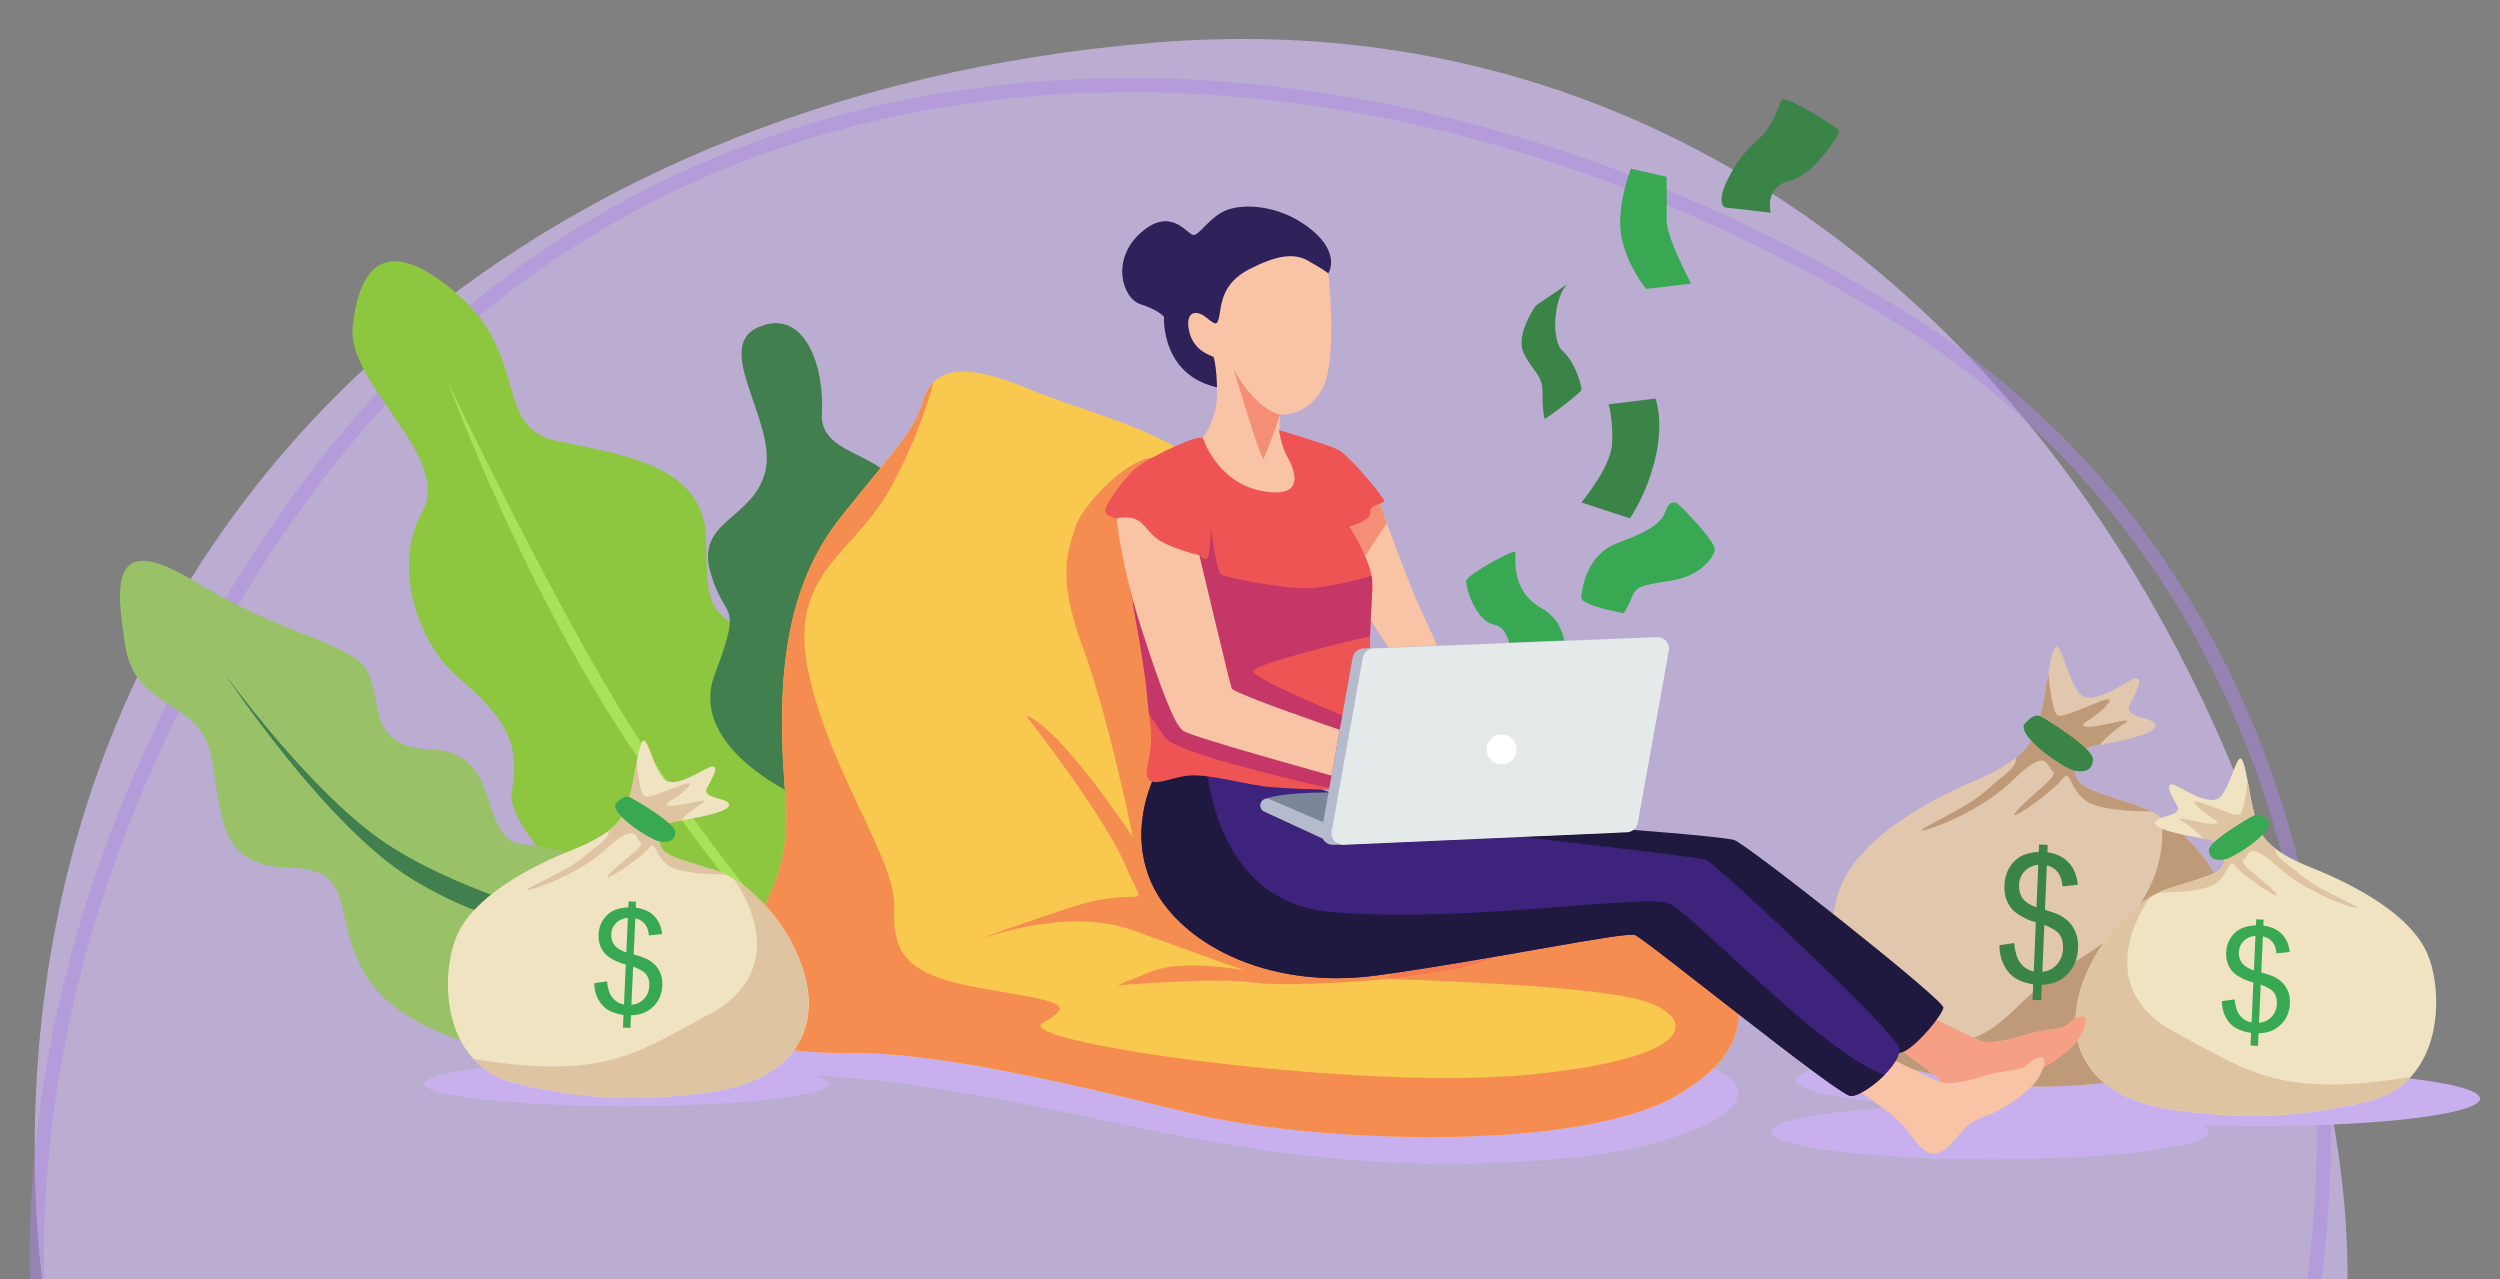 <?xml version="1.0" encoding="UTF-8"?>
<svg width="428px" height="219px" viewBox="0 0 428 219" version="1.1" xmlns="http://www.w3.org/2000/svg" xmlns:xlink="http://www.w3.org/1999/xlink">
    <rect x="0" y="0" width="428" height="219" fill="#808080" stroke="none"/>
    <title>illustrastion@1x</title>
    <g id="illustrastion" stroke="none" stroke-width="1" fill="none" fill-rule="evenodd">
        <g id="Group-21-Copy" transform="translate(-73.995, -71.005)">
            <path d="M277.086,464.617 C385.971,464.617 490.462,376.503 474.239,267.809 C458.016,159.116 381.442,69.378 271.788,78.291 C162.135,87.204 79.934,159.116 79.934,267.809 C79.934,376.503 168.202,464.617 277.086,464.617 Z" id="Oval" fill="#D3BFF3" opacity="0.705"></path>
            <path d="M269.292,84.152 C321.292,79.961 365.81,98.181 399.883,130.146 C437.154,165.113 461.935,216.502 470.399,273.008 C478.208,325.142 458.102,372.476 423.097,407.492 C385.514,445.086 330.761,468.501 274.822,468.453 C220.77,468.406 171.817,446.449 136.365,410.986 C100.913,375.523 78.962,326.555 78.916,272.487 C78.87,219.654 98.314,175.571 130.927,143.29 C165.067,109.497 213.617,88.639 269.292,84.152 Z" id="Oval" stroke="#AC88E6" stroke-width="2.431" opacity="0.484" transform="translate(275.495, 276.005) rotate(-50) translate(-275.495, -276.005) "></path>
            <g id="Group" transform="translate(94.537, 88.01)">
                <path d="M105.027,167.09 C126.601,166.117 146.189,170.071 173.412,175.859 C200.634,181.647 222.546,183.576 247.465,181.295 C272.384,179.016 290.756,168.411 263.456,163.248 C236.155,158.087 128.885,142.669 112.45,148.478 C96.014,154.287 93.363,167.617 105.027,167.09" id="Fill-5" fill="#C8B0EE"></path>
                <path d="M95.046,148.478 C95.046,148.478 65.128,127.624 67.111,118.169 C69.094,108.713 63.475,103.833 57.361,98.483 C51.245,93.132 46.453,80.012 51.741,70.662 C57.029,61.313 38.85,48.849 39.842,39.008 C40.833,29.167 45.13,22.443 57.691,33.267 C70.252,44.092 63.806,56.23 74.878,58.525 C85.952,60.822 100.165,62.626 100.33,75.255 C100.496,87.883 100.826,88.703 111.899,92.64 C122.972,96.576 105.288,109.724 119.171,113.483 C133.053,117.243 131.781,147.34 116.857,151.685 C101.933,156.032 95.046,148.478 95.046,148.478" id="Fill-14" fill="#8DC63F"></path>
                <path d="M56.146,48.445 C56.146,48.445 72.208,82.308 85.525,104.285 C98.843,126.263 117.897,148.14 117.897,148.14 L117.126,149.629 C117.126,149.629 96.258,126.263 81.189,101.005 C66.12,75.747 56.146,48.445 56.146,48.445" id="Fill-15" fill="#A9E15B"></path>
                <path d="M66.367,163.248 C66.367,163.248 48.271,160.296 42.073,149.963 C35.875,139.63 41.081,131.757 28.686,131.511 C16.291,131.266 17.53,121.549 15.547,112.138 C13.564,102.727 2.656,104.546 0.921,93.673 C-0.814,82.8 -1.558,73.884 12.572,82.401 C26.703,90.918 34.14,91.666 40.338,95.72 C46.535,99.774 40.09,110.784 53.229,111.307 C66.367,111.829 60.587,127.346 69.709,127.631 C78.831,127.917 92.913,135.437 87.945,146.391 C82.977,157.343 78.388,166.921 66.367,163.248" id="Fill-16" fill="#98C168"></path>
                <path d="M18.026,98.483 C18.026,98.483 32.031,117.858 44.488,126.652 C56.947,135.448 76.779,140.368 76.779,140.368 L76.779,142.274 C76.779,142.274 64.88,142.622 50.006,133.5 C35.132,124.377 18.026,98.483 18.026,98.483" id="Fill-17" fill="#427F4E"></path>
                <path d="M117.897,120.22 C117.897,120.22 96.86,111.706 101.818,98.483 C106.776,85.259 103.528,89.806 101.061,80.891 C98.595,71.975 108.511,71.975 110.494,63.61 C112.477,55.245 101.379,42.452 109.283,39.008 C117.188,35.564 120.658,45.726 120.162,53.807 C119.667,61.888 133.797,60.165 133.053,69.022 C132.31,77.879 118.466,81.099 128.858,87.977 C139.251,94.854 132.718,120.551 117.897,120.22" id="Fill-18" fill="#427F4E"></path>
                <path d="M121.286,168.536 C121.286,170.646 105.793,172.356 86.681,172.356 C67.568,172.356 52.075,170.646 52.075,168.536 C52.075,166.426 67.568,164.716 86.681,164.716 C105.793,164.716 121.286,166.426 121.286,168.536" id="Fill-19" fill="#C8B0EE"></path>
                <path d="M404.042,171.079 C404.042,173.67 387.267,175.772 366.576,175.772 C345.885,175.772 329.111,173.67 329.111,171.079 C329.111,168.486 345.885,166.385 366.576,166.385 C387.267,166.385 404.042,168.486 404.042,171.079" id="Fill-20" fill="#C8B0EE"></path>
                <path d="M361.836,167.942 C361.836,170.534 345.061,172.636 324.369,172.636 C303.677,172.636 286.904,170.534 286.904,167.942 C286.904,165.35 303.677,163.248 324.369,163.248 C345.061,163.248 361.836,165.35 361.836,167.942" id="Fill-21" fill="#C8B0EE"></path>
                <path d="M357.64,176.771 C357.64,179.363 340.866,181.465 320.175,181.465 C299.483,181.465 282.71,179.363 282.71,176.771 C282.71,174.178 299.483,172.076 320.175,172.076 C340.866,172.076 357.64,174.178 357.64,176.771" id="Fill-22" fill="#C8B0EE"></path>
                <path d="M238.478,98.242 C238.478,98.242 238.66,90.558 235.355,89.96 C232.049,89.361 230.314,83.396 230.479,82.401 C230.645,81.405 238.826,76.814 238.908,77.552 C238.99,78.29 237.999,84.111 243.288,87.065 C248.576,90.017 247.502,96.495 247.089,96.823 C246.675,97.152 238.49,99.167 238.478,98.242" id="Fill-23" fill="#38A852"></path>
                <path d="M250.188,85.26 C250.188,85.26 250.394,78.125 256.509,75.911 C262.625,73.697 264.029,72.139 264.608,70.499 C265.186,68.858 265.847,68.941 266.425,69.104 C267.004,69.269 273.284,75.828 273.037,77.141 C272.789,78.453 270.64,81.592 265.516,82.401 C260.393,83.21 259.566,83.373 258.823,85.26 C258.079,87.146 257.419,87.977 257.419,87.977 C257.419,87.977 250.016,86.659 250.188,85.26" id="Fill-24" fill="#38A852"></path>
                <path d="M250.185,69.022 C250.185,69.022 255.187,63.036 255.435,59.1 C255.683,55.164 254.856,52.211 254.856,52.211 L262.873,51.227 C262.873,51.227 264.36,54.982 262.873,61.346 C261.385,67.711 258.493,71.729 258.493,71.729 L250.185,69.022" id="Fill-25" fill="#3A8448"></path>
                <path d="M247.915,31.546 L242.379,35.318 C242.379,35.318 238.826,40.32 240.313,43.436 C241.801,46.553 243.536,47.127 243.536,50.079 C243.536,53.031 243.75,54.589 243.932,54.672 C244.114,54.753 250.058,50.325 250.185,49.751 C250.312,49.177 249.155,44.995 247.007,43.109 C244.858,41.222 245.519,33.514 247.915,31.546" id="Fill-26" fill="#3A8448"></path>
                <path d="M264.772,13.258 L258.658,11.864 C258.658,11.864 256.014,18.67 257.087,23.755 C258.162,28.84 261.302,32.447 261.302,32.447 L268.987,31.546 C268.987,31.546 264.69,23.59 264.772,20.557 C264.856,17.523 264.772,13.258 264.772,13.258" id="Fill-27" fill="#38A852"></path>
                <path d="M291.05,3.089 C291.05,3.089 284.853,-0.766 284.44,0.137 C284.027,1.039 283.035,4.401 280.804,6.533 C278.573,8.666 277.168,9.813 275.184,13.832 C273.201,17.85 274.772,18.507 274.772,18.507 L282.617,19.408 C282.617,19.408 281.465,14.98 285.762,13.996 C290.059,13.012 294.356,5.877 294.356,5.468 C294.356,5.057 291.05,3.089 291.05,3.089" id="Fill-28" fill="#3A8448"></path>
                <path d="M344.533,167.784 C331.746,169.602 321.433,169.71 306.434,165.966 C302.732,165.046 299.936,163.192 297.873,160.805 C291.56,153.525 292.053,141.215 294.504,134.976 C297.748,126.701 308.633,120.437 317.709,116.596 C320.997,115.203 323.174,113.845 324.629,112.67 C327.174,110.611 327.448,109.133 327.448,109.133 C328.869,106.565 329.511,101.876 330.142,98.242 C330.416,96.739 330.668,95.407 330.977,94.486 C332.033,91.36 332.984,98.023 335.184,101.356 C337.372,104.688 343.777,99.138 345.107,99.138 C346.448,99.138 345.21,101.356 344.064,103.681 C342.918,105.995 348.453,105.692 348.453,107.207 C348.453,108.649 343.227,109.739 338.85,110.539 C338.632,110.574 338.437,110.611 338.231,110.647 C333.751,111.447 334.415,115.191 335.184,116.5 C335.94,117.808 337.372,118.316 345.68,121.043 C346.333,121.261 346.998,121.54 347.662,121.879 L347.708,121.903 C348.269,122.182 348.831,122.508 349.393,122.884 C356.565,127.489 363.464,138.125 364.116,147.599 C364.873,158.697 357.334,165.966 344.533,167.784" id="Fill-29" fill="#E0C7AD"></path>
                <path d="M347.708,121.903 C347.708,121.903 339.481,122.048 336.616,120.134 C333.751,118.22 333.934,114.379 332.605,116.294 C331.265,118.22 322.475,124.581 324.676,121.903 C326.876,119.225 332.033,115.905 330.886,115.045 C329.74,114.173 330.21,110.539 323.908,116.705 C317.606,122.861 305.86,126.495 309.011,124.677 C312.163,122.861 317.137,120.644 320.093,117.808 C322.087,115.905 324.744,114.574 324.629,112.67 C327.174,110.611 327.448,109.133 327.448,109.133 C328.87,106.565 329.511,101.876 330.142,98.242 C330.44,101.44 330.967,105.22 331.826,105.498 C333.361,105.995 342.437,100.846 340.34,103.475 C338.231,106.105 334.702,107.11 336.616,107.413 C338.518,107.716 345.875,105.195 342.919,107.013 C341.772,107.716 340.18,109.084 338.85,110.539 C338.632,110.574 338.437,110.611 338.231,110.647 C333.751,111.447 334.415,115.192 335.184,116.5 C335.94,117.808 337.372,118.316 345.68,121.043 C346.333,121.262 346.998,121.54 347.662,121.879 L347.708,121.903" id="Fill-30" fill="#BF9A79"></path>
                <path d="M326.012,107.009 C326.012,107.009 327.535,105.015 328.731,105.608 C329.927,106.201 337.663,111.048 337.757,112.864 C337.853,114.682 336.56,115.309 334.676,114.946 C332.793,114.581 324.866,109.129 326.012,107.009" id="Fill-31" fill="#3A8448"></path>
                <path d="M364.116,147.599 C364.873,158.697 357.334,165.966 344.533,167.784 C331.746,169.602 321.433,169.71 306.434,165.966 C302.732,165.046 299.936,163.192 297.873,160.805 C323.863,165.252 320.224,155.853 334.788,147.566 C352.745,137.34 349.393,122.884 349.393,122.884 C356.565,127.489 363.464,138.125 364.116,147.599" id="Fill-32" fill="#BF9A79"></path>
                <path d="M328.103,138.35 C326.977,137.933 326.189,137.413 325.738,136.78 C325.287,136.153 325.08,135.388 325.117,134.487 C325.157,133.577 325.469,132.804 326.06,132.162 C326.647,131.524 327.428,131.149 328.409,131.038 L328.103,138.35 Z M332.073,143.015 C332.498,143.618 332.689,144.399 332.648,145.359 C332.6,146.483 332.246,147.412 331.58,148.148 C330.913,148.88 330.092,149.287 329.111,149.369 L329.45,141.325 C330.771,141.848 331.648,142.411 332.073,143.015 Z M335.177,134.459 C335.026,132.776 334.423,131.427 333.374,130.416 C332.553,129.624 331.42,129.12 329.971,128.905 L330.025,127.64 L328.554,127.571 L328.5,128.836 C326.834,128.932 325.565,129.356 324.693,130.098 C323.384,131.202 322.692,132.697 322.611,134.577 C322.566,135.631 322.744,136.589 323.137,137.439 C323.533,138.291 324.119,138.973 324.895,139.48 C325.944,140.164 326.975,140.634 327.996,140.888 L327.641,149.299 C326.665,149.146 325.843,148.584 325.182,147.612 C324.717,146.923 324.418,145.864 324.284,144.437 L321.75,144.817 C321.784,146.19 322.066,147.368 322.596,148.342 C323.124,149.319 323.773,150.037 324.537,150.499 C325.302,150.961 326.307,151.305 327.546,151.531 L327.436,154.176 L328.91,154.245 L329.019,151.571 C330.772,151.565 332.227,150.976 333.379,149.805 C334.534,148.634 335.147,147.132 335.223,145.301 C335.259,144.469 335.161,143.692 334.926,142.964 C334.691,142.237 334.339,141.603 333.873,141.061 C333.404,140.521 332.788,140.049 332.027,139.651 C331.626,139.443 330.804,139.146 329.558,138.755 L329.879,131.137 C330.687,131.349 331.312,131.744 331.757,132.322 C332.2,132.895 332.473,133.704 332.579,134.749 L335.177,134.459 L335.177,134.459 Z" id="Fill-33" fill="#3A8448"></path>
                <path d="M351.781,173.046 C362.847,174.523 371.771,174.611 384.752,171.571 C387.955,170.823 390.374,169.316 392.159,167.378 C397.623,161.463 397.196,151.466 395.074,146.397 C392.268,139.676 382.848,134.588 374.994,131.469 C372.148,130.337 370.264,129.235 369.005,128.28 C366.803,126.607 366.566,125.406 366.566,125.406 C365.336,123.32 364.781,119.512 364.235,116.56 C363.997,115.34 363.779,114.257 363.511,113.51 C362.599,110.97 361.776,116.382 359.872,119.089 C357.978,121.795 352.435,117.288 351.285,117.288 C350.125,117.288 351.196,119.089 352.187,120.978 C353.179,122.859 348.389,122.613 348.389,123.843 C348.389,125.013 352.911,125.898 356.699,126.549 C356.886,126.578 357.056,126.607 357.234,126.637 C361.112,127.287 360.537,130.327 359.872,131.39 C359.218,132.453 357.978,132.866 350.789,135.08 C350.224,135.257 349.649,135.484 349.072,135.76 L349.033,135.779 C348.548,136.006 348.062,136.271 347.576,136.576 C341.369,140.316 335.399,148.956 334.834,156.651 C334.179,165.666 340.704,171.571 351.781,173.046" id="Fill-34" fill="#EFE3C2"></path>
                <path d="M382.863,138.413 C381.835,138.413 374.13,135.682 369.63,131.557 C367.246,129.368 365.982,128.7 365.232,128.7 C364.264,128.7 364.149,129.81 363.591,130.209 C362.599,130.907 367.061,133.604 368.965,135.779 C369.288,136.148 369.337,136.305 369.191,136.305 C368.475,136.305 363.067,132.522 362.103,131.223 C361.884,130.926 361.713,130.8 361.561,130.8 C360.918,130.8 360.64,133.084 358.633,134.343 C356.481,135.692 350.833,135.781 349.379,135.781 C349.158,135.781 349.033,135.779 349.033,135.779 L349.072,135.76 C349.649,135.484 350.224,135.257 350.789,135.08 C357.978,132.866 359.218,132.453 359.872,131.39 C360.119,130.996 360.353,130.329 360.352,129.613 C360.35,128.4 359.673,127.046 357.234,126.637 C357.056,126.607 356.886,126.578 356.699,126.549 C355.549,125.367 354.17,124.255 353.179,123.684 C352.49,123.287 352.448,123.145 352.787,123.145 C353.211,123.145 354.229,123.366 355.321,123.588 C356.413,123.809 357.58,124.031 358.302,124.031 C358.426,124.031 358.537,124.024 358.633,124.01 C360.289,123.763 357.234,122.946 355.41,120.811 C355.037,120.373 355.073,120.201 355.375,120.201 C355.926,120.201 357.364,120.77 358.843,121.341 C360.321,121.912 361.839,122.483 362.55,122.482 C362.64,122.482 362.715,122.473 362.778,122.454 C363.521,122.229 363.977,119.159 364.235,116.56 C364.781,119.512 365.336,123.32 366.566,125.406 C366.566,125.406 366.803,126.607 369.005,128.28 C368.905,129.826 371.206,130.907 372.932,132.453 C375.49,134.755 379.794,136.556 382.521,138.032 C382.998,138.291 383.08,138.413 382.863,138.413" id="Fill-35" fill="#DFC4A2"></path>
                <path d="M367.808,123.681 C367.808,123.681 366.491,122.062 365.456,122.544 C364.42,123.025 357.726,126.961 357.644,128.437 C357.562,129.914 358.68,130.423 360.311,130.127 C361.941,129.832 368.8,125.404 367.808,123.681" id="Fill-36" fill="#38A852"></path>
                <path d="M365.074,174.043 C360.714,174.043 356.437,173.668 351.781,173.046 C342.633,171.828 336.59,167.587 335.131,161.071 C335.286,160.866 335.42,160.668 335.528,160.48 C336.169,159.368 336.528,158.388 336.529,157.75 C336.53,157.27 336.327,156.985 335.889,156.985 C335.783,156.985 335.663,157.001 335.528,157.036 C335.243,157.11 335.005,157.208 334.798,157.321 C334.806,157.1 334.818,156.877 334.834,156.651 C335.399,148.956 341.369,140.316 347.576,136.576 C347.576,136.576 336.321,151.436 351.86,159.741 C361.391,164.833 366.689,168.657 378.436,168.656 C382.221,168.656 386.677,168.258 392.159,167.378 C390.374,169.316 387.955,170.823 384.752,171.571 C377.233,173.331 371.075,174.043 365.074,174.043" id="Fill-37" fill="#DFC4A2"></path>
                <path d="M365.33,149.139 C364.356,148.8 363.674,148.377 363.283,147.864 C362.893,147.353 362.714,146.732 362.747,146 C362.781,145.262 363.05,144.633 363.562,144.112 C364.072,143.593 364.746,143.289 365.595,143.2 L365.33,149.139 Z M368.766,152.927 C369.133,153.417 369.299,154.053 369.264,154.831 C369.221,155.745 368.915,156.499 368.339,157.098 C367.761,157.691 367.05,158.023 366.203,158.088 L366.496,151.555 C367.639,151.98 368.398,152.437 368.766,152.927 Z M371.452,145.978 C371.321,144.611 370.8,143.516 369.891,142.695 C369.181,142.05 368.2,141.642 366.946,141.468 L366.993,140.44 L365.721,140.383 L365.674,141.411 C364.232,141.489 363.134,141.833 362.379,142.435 C361.246,143.332 360.647,144.547 360.577,146.073 C360.538,146.93 360.692,147.708 361.032,148.399 C361.376,149.091 361.882,149.643 362.553,150.056 C363.462,150.613 364.355,150.994 365.237,151.199 L364.93,158.033 C364.085,157.909 363.374,157.451 362.801,156.662 C362.401,156.102 362.141,155.242 362.025,154.083 L359.831,154.392 C359.861,155.506 360.106,156.463 360.564,157.255 C361.02,158.047 361.584,158.631 362.244,159.007 C362.905,159.383 363.775,159.661 364.848,159.845 L364.753,161.994 L366.028,162.05 L366.123,159.878 C367.64,159.874 368.9,159.395 369.896,158.443 C370.895,157.491 371.426,156.272 371.491,154.784 C371.523,154.109 371.437,153.478 371.234,152.887 C371.031,152.296 370.726,151.781 370.324,151.341 C369.917,150.902 369.385,150.518 368.725,150.195 C368.378,150.027 367.667,149.785 366.588,149.467 L366.867,143.28 C367.565,143.452 368.107,143.772 368.492,144.242 C368.875,144.708 369.112,145.366 369.203,146.213 L371.452,145.978 L371.452,145.978 Z" id="Fill-38" fill="#38A852"></path>
                <path d="M266.326,170.629 C249.568,180.273 204.43,178.757 182.872,173.462 C161.314,168.168 139.251,163.002 124.377,163.247 C117.574,163.357 109.413,162.333 103.731,160.326 C98.397,158.446 95.243,155.7 97.445,152.236 C98.02,151.331 98.962,150.376 100.33,149.373 C100.33,149.373 115.7,139.68 113.965,119.722 C112.23,99.774 113.717,83.705 123.385,71.561 C133.053,59.428 135.78,57.095 137.516,51.555 C137.912,50.286 138.487,49.233 139.271,48.445 C141.879,45.779 146.857,45.906 155.742,49.646 C167.264,54.507 184.974,57.381 194.137,71.561 C203.289,85.752 191.549,114.841 214.862,125.145 C222.666,128.589 229.696,129.908 236.033,130.577 C248.626,131.895 258.502,130.626 266.326,138.351 C278.077,149.963 283.075,160.985 266.326,170.629" id="Fill-39" fill="#F9C84E"></path>
                <path d="M170.735,151.685 C170.735,151.685 170.735,151.685 176.437,149.369 C178.472,148.541 181.108,148.276 183.656,148.276 C188.245,148.276 192.549,149.139 192.549,149.139 C192.549,149.139 185.113,146.519 173.412,142.274 C170.343,141.16 167.045,140.749 163.849,140.749 C154.863,140.749 146.688,143.998 146.688,143.998 C146.688,143.998 149.167,142.828 162.554,138.413 C175.941,133.998 175.941,140.121 172.222,131.341 C168.504,122.561 155.117,105.498 155.117,105.498 C161.067,107.531 173.412,126.331 173.412,126.331 C173.412,126.331 169.247,105.68 164.785,93.673 C160.323,81.666 162.306,77.387 163.546,73.284 C164.687,69.503 172.562,61.346 176.897,61.346 C177.267,61.346 177.612,61.406 177.924,61.533 C181.89,63.146 187.036,120.016 189.715,127.267 C192.394,134.52 202.218,131.266 214.859,135.337 C219.141,136.716 223.455,137.908 227.126,139.05 C221.083,145.292 216.875,150.593 216.875,150.593 C216.875,150.593 216.89,150.594 216.921,150.594 C210.771,151.183 204.405,151.478 199.792,151.478 C197.28,151.478 195.289,151.39 194.135,151.216 C192.538,150.974 190.266,150.883 187.756,150.883 C180.289,150.883 170.735,151.685 170.735,151.685" id="Fill-40" fill="#F68D50"></path>
                <path d="M224.244,177.659 C208.847,177.659 193.171,175.992 182.872,173.462 C161.81,168.29 140.264,163.239 125.413,163.239 C125.064,163.239 124.719,163.242 124.377,163.247 C124.05,163.253 123.718,163.255 123.385,163.255 C120.811,163.255 118.074,163.1 115.372,162.797 C117.017,160.564 117.898,157.877 117.897,154.796 C117.897,154.396 117.882,153.988 117.852,153.574 C117.452,148.141 114.36,142.236 110.39,137.918 C112.498,133.946 114.099,128.929 114.102,122.85 C114.102,121.836 114.058,120.794 113.965,119.722 C113.568,115.164 113.34,110.809 113.339,106.656 C113.336,92.636 115.926,80.93 123.385,71.561 C133.053,59.428 135.78,57.095 137.516,51.555 C137.912,50.286 138.487,49.233 139.271,48.445 C138.378,51.84 136.246,58.601 131.893,66.562 C125.616,78.047 114.143,81.048 117.902,98.24 C121.65,115.441 132.885,130.223 132.558,138.41 C132.23,146.598 134.868,149.993 147.759,152.236 C160.65,154.47 163.962,154.815 158.012,158.092 C152.916,160.889 196.305,167.549 227.35,167.549 C232.556,167.549 237.41,167.362 241.635,166.939 C271.056,163.985 269.728,156.97 260.476,154.244 C251.422,151.576 218.335,150.633 216.921,150.594 C225.851,149.74 234.323,148.264 236.305,146.169 C239.009,143.31 234.288,141.276 227.126,139.05 C229.804,136.284 232.841,133.333 236.033,130.577 C248.626,131.895 258.502,130.626 266.326,138.351 C272.706,144.656 277.096,150.787 277.094,156.618 C277.094,161.525 273.981,166.221 266.326,170.629 C257.574,175.665 241.077,177.659 224.244,177.659" id="Fill-41" fill="#F68D50"></path>
                <path d="M216.921,150.594 C216.89,150.594 216.875,150.593 216.875,150.593 C216.875,150.593 221.083,145.292 227.126,139.05 C234.288,141.276 239.009,143.31 236.305,146.169 C234.323,148.264 225.851,149.74 216.921,150.594" id="Fill-42" fill="#F57C51"></path>
                <path d="M302.309,161.095 C302.309,161.095 310.49,166.446 312.473,168.783 C314.456,171.12 315.944,174.298 318.609,173.262 C321.274,172.227 322.017,168.605 325.922,167.279 C329.826,165.954 334.288,162.632 335.528,160.48 C336.768,158.328 336.954,156.667 335.528,157.036 C334.103,157.405 333.855,158.389 332.74,158.819 C331.624,159.25 328.711,159.312 325.55,160.357 C322.389,161.403 319.662,161.587 318.609,161.218 C317.555,160.849 309.159,156.667 309.159,156.667 L302.309,161.095" id="Fill-43" fill="#F9C3A5"></path>
                <path d="M317.601,173.464 C315.538,173.464 314.191,170.808 312.473,168.783 C310.49,166.446 302.309,161.095 302.309,161.095 L309.159,156.667 C309.159,156.667 317.555,160.849 318.609,161.218 C318.932,161.331 319.414,161.392 320.017,161.392 C321.379,161.392 323.36,161.081 325.55,160.357 C328.711,159.312 331.624,159.25 332.74,158.819 C333.855,158.389 334.103,157.405 335.528,157.036 C335.663,157.001 335.783,156.985 335.889,156.985 C336.327,156.985 336.53,157.27 336.529,157.75 C336.528,158.388 336.169,159.368 335.528,160.48 C335.42,160.668 335.286,160.866 335.131,161.071 C333.512,163.199 329.485,166.07 325.922,167.279 C324.845,167.645 324.008,168.185 323.306,168.798 C321.461,170.407 320.539,172.513 318.609,173.262 C318.253,173.401 317.918,173.464 317.601,173.464" id="Fill-44" fill="#F69F85"></path>
                <path d="M295.244,168.107 C295.244,168.107 303.425,173.458 305.408,175.795 C307.391,178.133 308.878,181.309 311.544,180.274 C314.208,179.24 314.952,175.616 318.857,174.291 C322.761,172.966 327.223,169.645 328.463,167.492 C329.702,165.339 329.889,163.678 328.463,164.047 C327.038,164.416 326.79,165.4 325.674,165.832 C324.559,166.262 321.645,166.324 318.485,167.369 C315.324,168.415 312.597,168.599 311.544,168.23 C310.49,167.861 302.094,163.678 302.094,163.678 L295.244,168.107" id="Fill-45" fill="#F9C3A5"></path>
                <path d="M206.866,29.782 C206.866,29.782 209.036,26.523 204.078,22.402 C199.12,18.281 193.108,17.789 189.823,18.834 C186.538,19.881 184.741,23.571 183.626,23.202 C182.51,22.833 179.783,18.342 174.701,22.894 C169.619,27.445 171.602,34.088 174.701,35.072 C177.8,36.056 178.729,37.225 178.729,37.225 C178.729,37.225 178.074,48.234 189.464,49.587 C200.855,50.94 206.866,29.782 206.866,29.782" id="Fill-46" fill="#2F2159"></path>
                <path d="M185.361,57.952 C185.361,57.952 187.014,55.819 187.592,52.867 C188.17,49.915 187.51,44.339 187.179,44.093 C186.848,43.847 183.874,43.19 183.067,39.808 C182.262,36.425 184.122,35.933 185.794,37.225 C187.468,38.516 187.84,39.008 188.212,37.04 C188.584,35.072 188.645,31.504 193.294,29.106 C197.942,26.707 200.916,26.277 203.272,27.568 C205.627,28.86 206.866,29.782 206.866,29.782 C206.866,29.782 208.602,45.159 205.689,49.833 C202.776,54.507 198.624,53.954 198.624,53.954 L198.479,57.022 C198.479,57.022 207.238,64.291 204.635,67.979 C202.032,71.668 196.454,76.649 191.311,70.192 C186.166,63.733 185.361,57.952 185.361,57.952" id="Fill-47" fill="#F9C3A5"></path>
                <path d="M226.573,96.144 L219.264,96.823 C219.264,96.823 213.87,89.569 211.272,83.784 C210.826,82.8 210.389,81.825 209.953,80.891 C207.841,76.246 205.997,72.349 205.997,72.349 L215.238,67.979 C215.238,67.979 215.913,69.869 216.875,72.487 C218.659,77.358 221.416,84.719 222.547,87.041 C224.282,90.613 226.573,96.144 226.573,96.144" id="Fill-48" fill="#F9C3A5"></path>
                <path d="M216.875,72.487 L211.887,80.153 C211.887,80.153 211.123,80.487 209.953,80.891 C207.841,76.246 205.997,72.349 205.997,72.349 L215.238,67.979 C215.238,67.979 215.913,69.869 216.875,72.487" id="Fill-49" fill="#F48E76"></path>
                <path d="M254.774,124.746 C254.774,124.746 274.234,126.162 276.342,126.807 C278.449,127.452 312.288,154.146 312.164,155.499 C312.04,156.852 306.554,163.369 304.587,163.247 C302.619,163.125 230.356,124.746 230.356,124.746 L254.774,124.746" id="Fill-50" fill="#20193F"></path>
                <path d="M302.094,167.017 C300.12,169.005 297.532,170.698 296.293,170.629 C294.072,170.501 261.091,143.694 259.365,143.075 C257.62,142.455 234.942,147.257 215.357,149.963 C195.773,152.669 180.899,143.931 176.565,134.09 C172.222,124.249 177.557,115.028 177.557,115.028 C177.557,115.028 181.524,113.916 182.753,113.916 C183.021,113.916 184.231,114.113 185.976,114.408 C192.322,115.53 205.669,118.108 205.669,118.108 L222.547,124.249 C222.547,124.249 270.015,129.662 271.503,130.154 C272.99,130.646 303.988,159.676 304.603,162.391 C304.88,163.603 303.69,165.403 302.094,167.017" id="Fill-51" fill="#3D237C"></path>
                <path d="M302.094,167.017 C300.12,169.005 297.532,170.698 296.293,170.629 C294.072,170.501 261.091,143.694 259.365,143.075 C257.62,142.455 234.942,147.257 215.357,149.963 C195.773,152.669 180.899,143.931 176.565,134.09 C172.222,124.249 177.557,115.028 177.557,115.028 C177.557,115.028 181.524,113.916 182.753,113.916 C183.021,113.916 184.231,114.113 185.976,114.408 C187.106,123.334 191.41,137.789 207.415,139.138 C230.727,141.106 260.991,135.94 265.196,137.662 C269.053,139.237 291.672,163.494 302.094,167.017" id="Fill-52" fill="#20193F"></path>
                <path d="M214.039,70.745 C214.286,72.142 210.479,73.126 210.479,73.126 C210.479,73.126 213.662,78.175 214.277,81.589 C214.326,81.875 214.356,82.131 214.366,82.386 C214.485,84.807 214.048,88.281 214.019,91.902 C213.989,93.32 214.039,94.756 214.197,96.164 C214.485,98.653 214.802,103.397 214.852,107.766 C214.901,112.203 214.683,116.249 213.87,117.123 C213.215,117.833 210.806,118.099 207.97,118.158 L207.95,118.158 C203.884,118.236 198.936,117.882 196.894,117.735 C193.423,117.489 186.482,115.422 182.882,115.776 C179.282,116.139 174.82,118.955 175.941,113.916 C176.784,110.108 176.585,108.612 176.179,105.247 C176.05,104.154 175.901,102.875 175.762,101.251 C175.504,98.338 174.493,92.275 173.412,86.401 C172.054,78.913 170.616,71.729 170.616,71.729 C170.616,71.729 168.196,71.424 168.752,69.948 C169.307,68.471 172.53,63.984 174.642,62.567 C176.744,61.15 184.122,57.46 185.361,57.952 C185.361,57.952 187.84,65.657 195.525,67.054 C203.21,68.452 201.058,63.364 199.908,61.317 C198.748,59.26 198.421,56.643 198.421,56.643 C198.421,56.643 206.354,58.936 208.416,59.92 C210.479,60.904 216.518,68.284 216.428,68.777 C216.349,69.269 213.791,69.347 214.039,70.745" id="Fill-53" fill="#EF5454"></path>
                <path d="M213.87,117.123 C213.215,117.833 210.806,118.099 207.97,118.158 L207.95,118.158 C197.955,115.893 180.8,111.702 178.916,109.251 C178.291,108.425 177.309,106.988 176.179,105.247 C176.05,104.154 175.901,102.875 175.762,101.251 C175.504,98.338 174.493,92.275 173.412,86.401 L184.786,78.047 C184.786,78.047 185.857,79.277 186.273,78.371 C186.68,77.466 186.769,73.284 186.769,73.284 C186.769,73.284 187.672,80.91 188.584,81.402 C189.496,81.894 199.075,83.784 203.379,83.705 C206.532,83.636 211.728,82.298 214.277,81.589 C214.326,81.875 214.356,82.131 214.366,82.386 C214.485,84.807 214.048,88.281 214.019,91.902 C209.735,92.916 194.315,96.616 194.038,97.886 C193.75,99.175 210.667,106.083 214.852,107.766 C214.901,112.203 214.683,116.249 213.87,117.123" id="Fill-54" fill="#C43766"></path>
                <path d="M196.028,119.785 C196.028,119.785 198.809,118.411 209.717,118.719 C220.625,119.026 219.091,126.196 212.878,126.775 C206.666,127.355 196.028,119.785 196.028,119.785" id="Fill-55" fill="#7B869B"></path>
                <path d="M195.884,121.939 L207.414,127.267 L207.414,124.377 L196.843,119.822 C196.228,119.556 195.515,119.858 195.281,120.482 C195.069,121.05 195.332,121.683 195.884,121.939" id="Fill-56" fill="#B4BBCC"></path>
                <path d="M205.705,125.32 L211.025,95.622 C211.188,94.712 211.967,94.036 212.897,94 L261.393,92.082 C262.659,92.031 263.647,93.157 263.424,94.396 L258.106,123.861 C257.943,124.768 257.169,125.441 256.243,125.481 L207.746,127.629 C206.476,127.686 205.483,126.56 205.705,125.32" id="Fill-57" fill="#B4BBCC"></path>
                <path d="M207.444,125.32 L212.764,95.622 C212.928,94.712 213.707,94.036 214.637,94 L263.133,92.082 C264.4,92.031 265.387,93.157 265.163,94.396 L259.846,123.861 C259.682,124.768 258.909,125.441 257.983,125.481 L209.486,127.629 C208.217,127.686 207.222,126.56 207.444,125.32" id="Fill-58" fill="#E4E9EA"></path>
                <path d="M238.933,110.42 C239.427,111.742 238.749,113.211 237.417,113.701 C236.084,114.191 234.605,113.516 234.111,112.195 C233.617,110.873 234.295,109.404 235.628,108.914 C236.96,108.424 238.439,109.098 238.933,110.42" id="Fill-59" fill="#FFFFFF"></path>
                <path d="M170.611,71.729 C170.611,71.729 171.471,80.093 174.862,90.591 C178.254,101.088 180.485,107.074 182.056,108.14 C183.626,109.207 207.414,115.779 207.414,115.779 L208.819,107.935 C208.819,107.935 190.649,101.743 190.319,100.842 C189.989,99.939 184.783,78.044 184.783,78.044 C184.783,78.044 179.494,76.814 177.346,75.091 C175.197,73.369 174.949,70.909 170.611,71.729" id="Fill-60" fill="#F9C3A5"></path>
                <path d="M198.624,53.954 C198.624,53.954 196.641,53.769 194.038,50.94 C191.435,48.111 190.629,46.082 190.629,46.082 C190.629,46.082 195.339,62.073 195.773,61.519 C196.206,60.966 198.624,53.954 198.624,53.954" id="Fill-61" fill="#F48E76"></path>
                <path d="M100.905,169.97 C89.839,171.446 80.914,171.533 67.934,168.493 C64.731,167.746 62.312,166.24 60.527,164.301 C55.063,158.387 55.489,148.389 57.612,143.321 C60.418,136.598 69.838,131.511 77.692,128.392 C80.538,127.26 82.422,126.158 83.681,125.203 C85.882,123.531 86.12,122.329 86.12,122.329 C87.35,120.244 87.905,116.436 88.451,113.483 C88.689,112.263 88.907,111.18 89.175,110.433 C90.087,107.894 90.91,113.306 92.814,116.012 C94.708,118.718 100.251,114.211 101.401,114.211 C102.561,114.211 101.49,116.012 100.499,117.901 C99.507,119.781 104.297,119.535 104.297,120.766 C104.297,121.937 99.775,122.821 95.987,123.472 C95.799,123.501 95.63,123.531 95.451,123.559 C91.574,124.21 92.149,127.25 92.814,128.312 C93.468,129.376 94.708,129.789 101.897,132.004 C102.462,132.181 103.037,132.407 103.612,132.683 L103.652,132.701 C104.138,132.929 104.624,133.193 105.11,133.5 C111.317,137.239 117.287,145.879 117.852,153.574 C118.506,162.589 111.982,168.493 100.905,169.97" id="Fill-62" fill="#EFE3C2"></path>
                <path d="M69.823,135.337 C69.605,135.337 69.688,135.214 70.165,134.955 C72.892,133.48 77.196,131.678 79.754,129.376 C81.48,127.831 83.78,126.749 83.681,125.203 C85.882,123.531 86.12,122.329 86.12,122.329 C87.35,120.244 87.905,116.436 88.451,113.483 C88.709,116.081 89.165,119.152 89.908,119.377 C89.971,119.396 90.046,119.405 90.135,119.405 C90.846,119.405 92.365,118.835 93.843,118.264 C95.321,117.694 96.759,117.123 97.311,117.123 C97.613,117.123 97.649,117.296 97.276,117.735 C95.451,119.869 92.397,120.687 94.053,120.933 C94.148,120.947 94.26,120.953 94.384,120.953 C95.105,120.953 96.273,120.732 97.364,120.511 C98.457,120.289 99.474,120.068 99.898,120.068 C100.238,120.068 100.196,120.21 99.507,120.607 C98.516,121.178 97.137,122.29 95.987,123.472 C95.799,123.501 95.63,123.531 95.451,123.559 C93.013,123.969 92.336,125.323 92.334,126.536 C92.333,127.252 92.567,127.919 92.814,128.312 C93.468,129.376 94.708,129.789 101.897,132.004 C102.462,132.181 103.037,132.407 103.612,132.683 L103.652,132.701 C103.652,132.701 103.528,132.704 103.307,132.704 C101.854,132.704 96.205,132.615 94.053,131.266 C92.046,130.007 91.768,127.723 91.125,127.723 C90.973,127.723 90.802,127.849 90.583,128.146 C89.619,129.445 84.211,133.228 83.495,133.228 C83.348,133.228 83.397,133.07 83.721,132.701 C85.625,130.528 90.087,127.831 89.095,127.133 C88.537,126.734 88.422,125.623 87.454,125.623 C86.703,125.623 85.439,126.291 83.056,128.48 C78.556,132.605 70.85,135.336 69.823,135.337" id="Fill-63" fill="#DFC4A2"></path>
                <path d="M84.878,120.605 C84.878,120.605 86.194,118.985 87.23,119.467 C88.265,119.949 94.959,123.885 95.042,125.361 C95.124,126.837 94.005,127.346 92.374,127.051 C90.744,126.756 83.886,122.327 84.878,120.605" id="Fill-64" fill="#38A852"></path>
                <path d="M87.612,170.965 C81.61,170.965 75.454,170.254 67.934,168.493 C64.731,167.746 62.312,166.24 60.527,164.301 C66.009,165.181 70.465,165.579 74.251,165.579 C85.994,165.579 91.295,161.755 100.826,156.665 C116.365,148.359 105.11,133.5 105.11,133.5 C111.317,137.239 117.287,145.879 117.852,153.574 C117.882,153.988 117.897,154.396 117.897,154.796 C117.898,157.877 117.017,160.564 115.372,162.797 C112.574,166.596 107.561,169.082 100.905,169.97 C96.25,170.591 91.971,170.965 87.612,170.965" id="Fill-65" fill="#DFC4A2"></path>
                <path d="M86.687,146.061 C85.713,145.723 85.031,145.301 84.64,144.787 C84.25,144.276 84.071,143.655 84.103,142.924 C84.137,142.185 84.407,141.557 84.919,141.035 C85.427,140.517 86.103,140.212 86.951,140.122 L86.687,146.061 Z M90.122,149.85 C90.489,150.341 90.656,150.976 90.62,151.755 C90.578,152.668 90.271,153.422 89.695,154.021 C89.118,154.614 88.407,154.946 87.558,155.012 L87.853,148.478 C88.996,148.903 89.755,149.36 90.122,149.85 Z M92.808,142.901 C92.678,141.534 92.156,140.438 91.247,139.618 C90.538,138.975 89.556,138.565 88.303,138.39 L88.349,137.363 L87.077,137.306 L87.031,138.333 C85.588,138.412 84.49,138.756 83.736,139.359 C82.602,140.255 82.003,141.47 81.935,142.997 C81.895,143.854 82.05,144.631 82.389,145.321 C82.732,146.014 83.239,146.567 83.91,146.979 C84.818,147.535 85.712,147.916 86.593,148.123 L86.287,154.955 C85.442,154.831 84.73,154.374 84.158,153.585 C83.756,153.025 83.499,152.166 83.383,151.005 L81.189,151.315 C81.218,152.429 81.463,153.386 81.922,154.178 C82.378,154.97 82.939,155.554 83.601,155.93 C84.262,156.306 85.132,156.584 86.205,156.769 L86.109,158.916 L87.385,158.972 L87.479,156.802 C88.997,156.797 90.255,156.317 91.253,155.367 C92.253,154.415 92.783,153.195 92.847,151.708 C92.879,151.032 92.795,150.401 92.592,149.81 C92.388,149.219 92.083,148.704 91.68,148.264 C91.274,147.825 90.741,147.442 90.082,147.118 C89.736,146.95 89.024,146.709 87.945,146.391 L88.224,140.203 C88.922,140.375 89.463,140.696 89.848,141.165 C90.232,141.631 90.469,142.288 90.56,143.137 L92.808,142.901 L92.808,142.901 Z" id="Fill-66" fill="#38A852"></path>
            </g>
        </g>
    </g>
</svg>